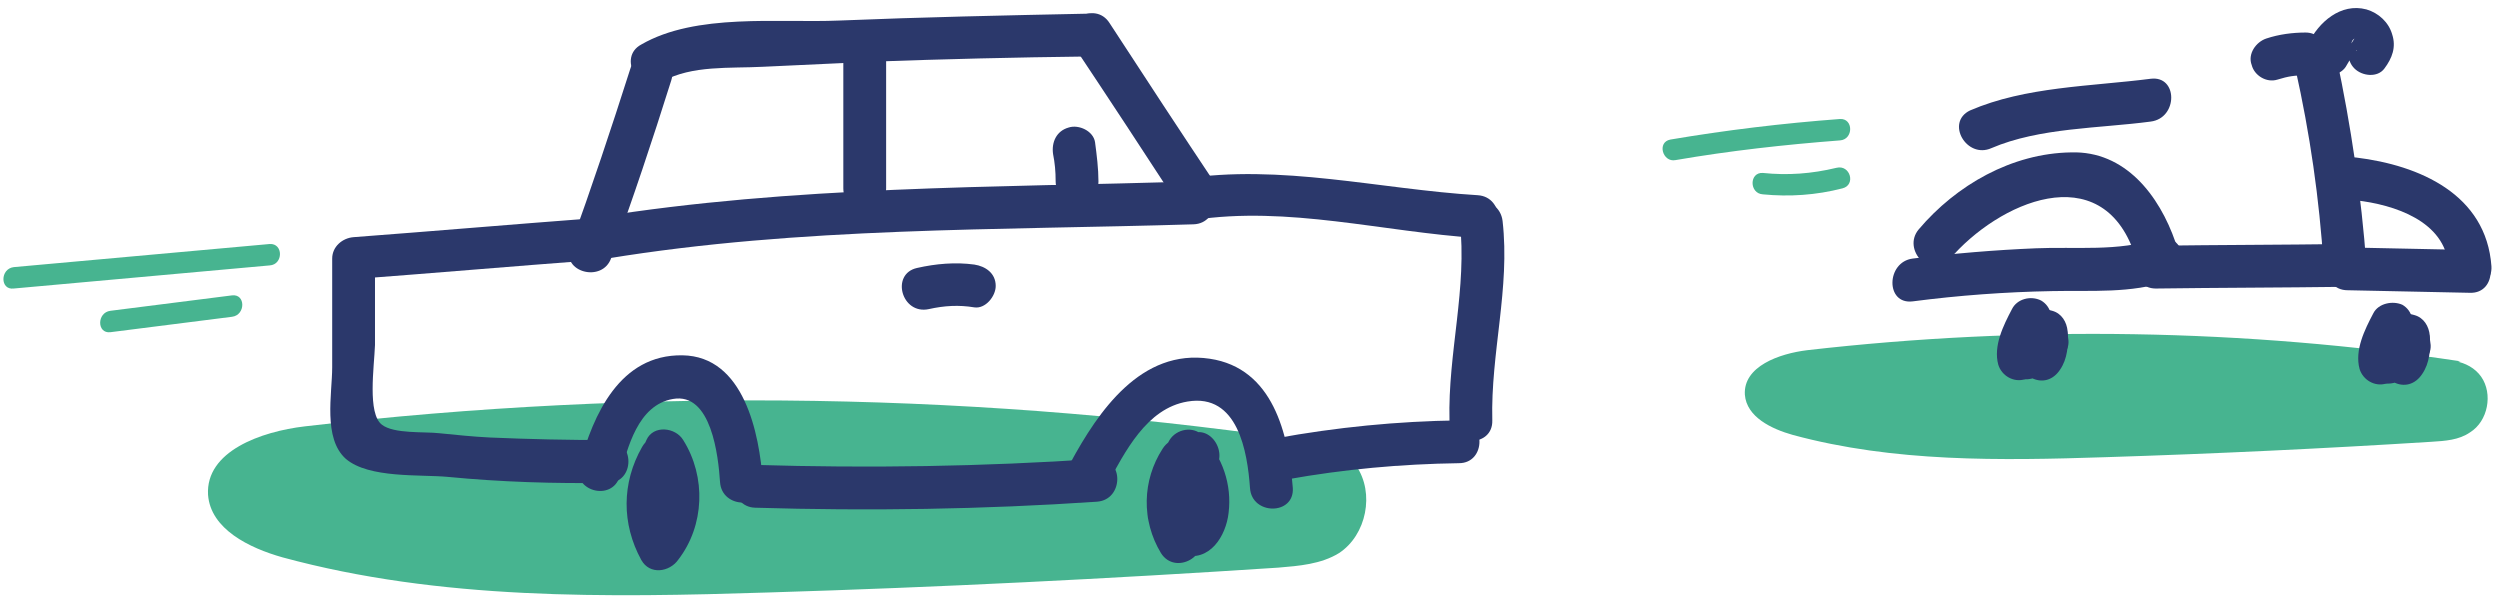 <svg xmlns="http://www.w3.org/2000/svg" width="292" height="70"><rect id="backgroundrect" width="100%" height="100%" fill="none"/><style>.st0{fill:#47B490;} .st1{fill:#2B386B;}</style><g class="currentLayer"><title>Layer 1</title><g id="svg_1"><path class="st0" d="M154.6 51.8c-39.3-6-79.5-6.6-119-2-5.1.6-11.6 2.9-11.3 8 .3 4 4.8 6.2 8.7 7.3 18.4 5 37.8 4.7 56.8 4.1 19.8-.6 39.7-1.6 59.5-2.9 2.4-.2 5-.4 7.1-1.7 3.2-2.1 4.2-7 2-10.2-2.2-3.2-7.2-4-10.2-1.6" id="svg_2"/></g><g id="svg_3"><path class="st0" d="M287.4 42.2c-25.2-3.8-51-4.2-76.3-1.3-3.3.4-7.5 1.9-7.3 5.2.2 2.6 3.1 4 5.6 4.7 11.8 3.2 24.2 3 36.5 2.6 12.7-.4 25.4-1 38.1-1.8 1.6-.1 3.2-.2 4.5-1.1 2.1-1.3 2.7-4.5 1.3-6.5s-4.6-2.5-6.6-1.1" id="svg_4"/></g><g id="svg_5"><g id="svg_6"><path class="st1" d="M69.2 25.5c-9.3.7-18.6 1.5-27.9 2.2-1.3.1-2.5 1.1-2.5 2.5v12.7c0 3.1-1.1 8.3 1.6 10.7 2.7 2.3 8.7 1.8 11.9 2.1 6.2.6 12.5.8 18.7.7 3.2 0 3.2-5 0-5-4.6 0-9.2-.1-13.8-.3-2-.1-3.9-.3-5.9-.5-1.7-.2-5.3.1-6.7-1-1.7-1.3-.9-6.7-.8-9.3V30.1l-2.5 2.5c9.3-.7 18.6-1.5 27.9-2.2 3.1-.2 3.2-5.2 0-4.9z" id="svg_7"/></g></g><g id="svg_8"><g id="svg_9"><path class="st1" d="M72.4 55.6c.9-3.3 2.1-8.3 6.2-9 4.5-.8 5.3 6.7 5.5 9.7.2 3.2 5.2 3.2 5 0-.4-5.7-2.2-14.7-9.4-14.8-7.3-.1-10.4 6.9-12 12.8-1 3 3.8 4.4 4.7 1.3z" id="svg_10"/></g></g><g id="svg_11"><g id="svg_12"><path class="st1" d="M88.2 59.3c13.3.4 26.6.2 39.9-.7 3.2-.2 3.2-5.2 0-5-13.3.9-26.6 1.1-39.9.7-3.2-.1-3.2 4.9 0 5z" id="svg_13"/></g></g><g id="svg_14"><g id="svg_15"><path class="st1" d="M129.3 56.6c2.1-3.8 4.6-8.9 9.4-9.7 5.9-1 7 5.9 7.3 10.1.2 3.2 5.2 3.2 5 0-.5-6.3-2.3-14-9.7-15.1-8-1.2-13 6.1-16.3 12.2-1.6 2.8 2.7 5.3 4.3 2.5z" id="svg_16"/></g></g><g id="svg_17"><g id="svg_18"><path class="st1" d="M71.4 30.1c2.5-6.8 4.8-13.7 7-20.7 1-3.1-3.9-4.4-4.8-1.3-2.2 6.9-4.5 13.8-7 20.7-1.1 3 3.8 4.3 4.8 1.3z" id="svg_19"/></g></g><g id="svg_20"><g id="svg_21"><path class="st1" d="M77.4 9.5c3.4-1.9 7.9-1.5 11.7-1.7l12.9-.6c8.3-.3 16.6-.5 24.9-.6 3.2-.1 3.2-5.1 0-5-9.6.2-19.2.4-28.9.8-7.1.3-16.7-.9-23.1 2.8-2.8 1.5-.3 5.9 2.5 4.3z" id="svg_22"/></g></g><g id="svg_23"><g id="svg_24"><path class="st1" d="M125.3 5.2c4.2 6.3 8.4 12.7 12.5 19 1.8 2.7 6.1.2 4.3-2.5-4.2-6.3-8.4-12.7-12.5-19-1.7-2.7-6-.2-4.3 2.5z" id="svg_25"/></g></g><g id="svg_26"><g id="svg_27"><path class="st1" d="M139.4 25.7c11-1.7 22.2 1.4 33.2 2.1 3.2.2 3.2-4.8 0-5-11.5-.7-23-3.7-34.5-1.9-3.2.4-1.8 5.3 1.3 4.8z" id="svg_28"/></g></g><g id="svg_29"><g id="svg_30"><path class="st1" d="M170.5 25.8c.9 7.9-1.4 15.4-1.2 23.3.1 3.2 5.1 3.2 5 0-.2-7.9 2.1-15.4 1.2-23.3-.4-3.2-5.4-3.2-5 0z" id="svg_31"/></g></g><g id="svg_32"><g id="svg_33"><path class="st1" d="M170.4 49.1c-7.2.1-14.3.8-21.4 2.1-3.2.5-1.8 5.4 1.3 4.8 6.7-1.2 13.3-1.8 20.1-1.9 3.2 0 3.2-5 0-5z" id="svg_34"/></g></g><g id="svg_35"><g id="svg_36"><path class="st1" d="M75 52.2c-2.4 4.2-2.4 9-.1 13.2 1 1.8 3.3 1.4 4.3 0 3.1-4 3.3-9.7.6-14-.9-1.5-3.5-1.8-4.3 0-1.5 3.3-2.1 6.6-1.7 10.2.4 3.1 5.4 3.2 5 0-.4-2.6-.1-5.2 1-7.7h-4.3c1.8 3 1.4 6.3-.6 9h4.3c-1.4-2.6-1.3-5.6.1-8.2 1.7-2.8-2.7-5.3-4.3-2.5z" id="svg_37"/></g></g><g id="svg_38"><g id="svg_39"><path class="st1" d="M138.7 50.9c-2.6 1.7-3.4 4.3-3.6 7.3-.1 2.5.2 5.8 3 6.6 3.2.9 5.1-2.2 5.4-4.9.4-3.3-.7-6.5-3-9-1.1-1.2-3.1-.8-3.9.5-1.4 2.4-2.6 5.3-2.6 8.2 0 2.4 1.7 5 4.4 4.4 2.4-.6 3.6-3.3 3.9-5.5.2-2.5-.7-5-2.6-6.6-1.3-1.1-3-.9-3.9.5-2.4 3.7-2.5 8.4-.2 12.2 1.7 2.7 6 .2 4.3-2.5-1.4-2.3-1.3-4.9.2-7.1-1.3.2-2.6.3-3.9.5.6.5 1 1 1.2 1.8.1.4.1.8 0 1.2-.2 1-.9.8.7 1.1 1.7.4.8.4 1.1-.5.2-.5.2-1.2.4-1.8.3-1.2.8-2.2 1.5-3.3-1.3.2-2.6.3-3.9.5.9 1 1.5 2.2 1.6 3.5.1.5-.1 1.1-.1 1.6 0 .2-.1.4-.2.6 1.4.7 2 .8 1.8.1.3-.6-.1-1.9 0-2.7.1-.9.3-1.9 1.1-2.4 2.5-1.8 0-6.1-2.7-4.3z" id="svg_40"/></g></g><g id="svg_41"><g id="svg_42"><path class="st1" d="M108.5 36.1c1.8-.4 3.5-.5 5.3-.2 1.3.2 2.5-1.3 2.5-2.5 0-1.5-1.2-2.3-2.5-2.5-2.2-.3-4.5-.1-6.7.4-3.1.7-1.8 5.5 1.4 4.8z" id="svg_43"/></g></g><g id="svg_44"><g id="svg_45"><path class="st1" d="M139.4 21.2c-23.3.7-46.8.5-69.8 4.2-3.2.5-1.8 5.3 1.3 4.8 22.6-3.7 45.7-3.3 68.5-4 3.2-.1 3.3-5.1 0-5z" id="svg_46"/></g></g><g id="svg_47"><g id="svg_48"><path class="st1" d="M98.5 5.3V22c0 3.2 5 3.2 5 0V5.3c0-3.2-5-3.2-5 0z" id="svg_49"/></g></g><g id="svg_50"><g id="svg_51"><path class="st1" d="M123 18c.2 1 .3 2 .3 3.2 0 1.3 1.2 2.6 2.5 2.5 1.4-.1 2.5-1.1 2.5-2.5 0-1.5-.2-3.1-.4-4.6-.2-1.3-1.9-2.1-3.1-1.7-1.4.4-2 1.7-1.8 3.1z" id="svg_52"/></g></g><g id="svg_53"><g id="svg_54"><path class="st1" d="M227.7 30.3c5.7-6.7 17.7-12 21.6-.7 1 3 5.9 1.7 4.8-1.3-1.9-5.5-5.9-10.7-12.2-10.5-6.9.1-13.4 3.8-17.8 9-2 2.4 1.5 6 3.6 3.5z" id="svg_55"/></g></g><g id="svg_56"><g id="svg_57"><path class="st1" d="M251.9 27.9c-4.5 1.5-9.4.9-14.1 1.1-4.8.2-9.6.6-14.4 1.2-3.1.4-3.2 5.4 0 5 5.4-.7 10.8-1.1 16.3-1.2 4.6-.1 9.2.3 13.6-1.2 3-1.1 1.7-5.9-1.4-4.9z" id="svg_58"/></g></g><g id="svg_59"><g id="svg_60"><path class="st1" d="M251.8 33.7c7.4-.1 14.7-.1 22.1-.2 1.3 0 2.6-1.1 2.5-2.5-.6-8.2-1.8-16.3-3.5-24.3-.7-3.1-5.5-1.8-4.8 1.3 1.7 7.6 2.8 15.2 3.3 23l2.5-2.5c-7.4.1-14.7.1-22.1.2-3.2 0-3.2 5 0 5z" id="svg_61"/></g></g><g id="svg_62"><g id="svg_63"><path class="st1" d="M232.6 17.3c5.6-2.4 12.6-2.3 18.6-3.1 3.2-.4 3.2-5.4 0-5-7 .9-14.6.9-21.1 3.7-2.9 1.4-.4 5.7 2.5 4.4z" id="svg_64"/></g></g><g id="svg_65"><g id="svg_66"><path class="st1" d="M266 9.3c1.3-.4 2-.5 3.3-.5 1.3 0 2.6-1.2 2.5-2.5-.1-1.4-1.1-2.5-2.5-2.5-1.5 0-3.1.2-4.6.7-1.2.4-2.2 1.8-1.7 3.1.3 1.2 1.7 2.1 3 1.7z" id="svg_67"/></g></g><g id="svg_68"><g id="svg_69"><path class="st1" d="M275.2 23.4c4.4.5 10.4 2.4 10.8 7.7.2 3.2 5.2 3.2 5 0-.6-8.4-8.4-11.8-15.8-12.7-3.2-.4-3.1 4.6 0 5z" id="svg_70"/></g></g><g id="svg_71"><g id="svg_72"><path class="st1" d="M274.2 33.9c4.8.1 9.5.2 14.3.3 3.2.1 3.2-4.9 0-5-4.8-.1-9.5-.2-14.3-.3-3.2 0-3.2 5 0 5z" id="svg_73"/></g></g><g id="svg_74"><g id="svg_75"><path class="st1" d="M241.6 39.8c-.1-.9-.2-1.7-.8-2.4-.6-.8-1.6-1.3-2.6-1.3-1.9.1-3.1 1.5-3.7 3.1-.2.6 0 1.4.3 1.9s.9 1 1.5 1.1c.6.1 1.4.1 1.9-.3.6-.4.9-.9 1.1-1.5l-.1.2c.1-.2.1-.2-.1.1l.2-.2c-.3.2-.4.3-.2.2-.8.4-1.9.2-2.3-.6-.1-.4-.2-.5-.1-.2 0-.4-.1-.5 0-.2.1 1.3 1.1 2.6 2.5 2.5 1.2.1 2.5-1 2.4-2.4z" id="svg_76"/></g></g><g id="svg_77"><g id="svg_78"><path class="st1" d="M240.6 43.2c.9-1.3 1-2.9.9-4.5-.1-1.1-.7-2.1-1.8-2.4-1.6-.5-3.3.2-4.3 1.5-.9 1.2-1.1 2.6-1.1 4 0 1.3 1.2 2.6 2.5 2.5 1.4-.1 2.5-1.1 2.5-2.5V41c0-.4-.1-.1 0 .1 0-.1.2-.6.1-.3s.2-.2 0 .1c-.4.3.3-.1-.1.1-.2.1-.3.2-.6.2-.1 0-.7-.1-.3 0l-1.8-2.4v1.3c0 .1-.1.3-.1.4-.1.3-.1.2 0-.1-.1.1-.1.2-.2.3-.7 1.1-.2 2.8.9 3.4 1.3.7 2.6.3 3.4-.9z" id="svg_79"/></g></g><g id="svg_80"><g id="svg_81"><path class="st1" d="M235 36.1c-1 1.9-2.2 4.3-1.6 6.5.4 1.3 1.8 2.1 3.1 1.7 1.3-.4 2.1-1.8 1.7-3.1 0 .1-.1.5.1-.1.1-.3.2-.6.3-1 .2-.5.5-1.1.7-1.6.6-1.2.3-2.7-.9-3.4-1.2-.6-2.8-.2-3.4 1z" id="svg_82"/></g></g><g id="svg_83"><g id="svg_84"><path class="st1" d="M283.9 40.3c-.1-.9-.2-1.7-.8-2.4-.6-.8-1.6-1.3-2.6-1.3-1.9.1-3.1 1.5-3.7 3.1-.2.6 0 1.4.3 1.9s.9 1 1.5 1.1c.6.1 1.4.1 1.9-.3.6-.4.9-.9 1.1-1.5l-.1.2c.1-.2.1-.2-.1.1l.2-.2c-.3.2-.4.3-.2.2-.8.4-1.9.2-2.3-.6-.1-.4-.2-.5-.1-.2 0-.4-.1-.5 0-.2.1 1.3 1.1 2.6 2.5 2.5 1.2.1 2.5-1 2.4-2.4z" id="svg_85"/></g></g><g id="svg_86"><g id="svg_87"><path class="st1" d="M282.9 43.7c.9-1.3 1-2.9.9-4.5-.1-1.1-.7-2.1-1.8-2.4-1.6-.5-3.3.2-4.3 1.5-.9 1.2-1.1 2.6-1.1 4 0 1.3 1.2 2.6 2.5 2.5 1.4-.1 2.5-1.1 2.5-2.5v-.8c0-.4-.1-.1 0 .1 0-.1.2-.6.1-.3s.2-.2 0 .1c-.4.3.3-.1-.1.1-.2.1-.3.2-.6.2-.1 0-.7-.1-.3 0l-1.8-2.4v1.3c0 .1-.1.3-.1.4-.1.3-.1.2 0-.1-.1.1-.1.2-.2.3-.7 1.1-.2 2.8.9 3.4 1.3.7 2.6.3 3.4-.9z" id="svg_88"/></g></g><g id="svg_89"><g id="svg_90"><path class="st1" d="M277.2 36.6c-1 1.9-2.2 4.3-1.6 6.5.4 1.3 1.8 2.1 3.1 1.7 1.3-.4 2.1-1.8 1.7-3.1 0 .1-.1.5.1-.1.1-.3.2-.6.3-1 .2-.5.5-1.1.7-1.6.6-1.2.3-2.7-.9-3.4-1.1-.5-2.8-.2-3.4 1z" id="svg_91"/></g></g><g id="svg_92"><g id="svg_93"><path class="st1" d="M274.1 7.6c.3-.5.8-1.4 1-1.6.4-.3.1.1 0-.1 0-.1-.5-.9-.4-.4 0 .2.1.2 0-.2-.1-.3 0-.6.3-.8-.8 1.1-1 2.5 0 3.5.9.9 2.7 1.1 3.5 0 .9-1.2 1.4-2.5.9-4-.4-1.4-1.6-2.5-3-2.9-3-.8-5.6 1.5-6.8 4-.6 1.2-.3 2.7.9 3.4 1.3.6 3 .3 3.6-.9z" id="svg_94"/></g></g><g id="svg_95"><g id="svg_96"><path class="st0" d="M1.6 33.7c10-.9 19.9-1.8 29.9-2.7 1.6-.1 1.6-2.6 0-2.5-10 .9-19.9 1.8-29.9 2.7-1.6.2-1.6 2.7 0 2.5z" id="svg_97"/></g></g><g id="svg_98"><g id="svg_99"><path class="st0" d="M12.9 38.8c4.7-.6 9.4-1.2 14.2-1.8 1.6-.2 1.6-2.7 0-2.5-4.7.6-9.4 1.2-14.2 1.8-1.6.2-1.6 2.7 0 2.5z" id="svg_100"/></g></g><g id="svg_101"><g id="svg_102"><path class="st0" d="M195.7 18.7c6.4-1.1 12.7-1.8 19.2-2.3 1.6-.1 1.6-2.6 0-2.5-6.7.5-13.3 1.3-19.8 2.4-1.6.3-.9 2.7.6 2.4z" id="svg_103"/></g></g><g id="svg_104"><g id="svg_105"><path class="st0" d="M205.9 22.7c3.1.3 6.2.1 9.3-.7 1.6-.4.9-2.8-.7-2.4-2.9.7-5.7.9-8.6.6-1.6-.1-1.6 2.4 0 2.5z" id="svg_106"/></g></g></g></svg>